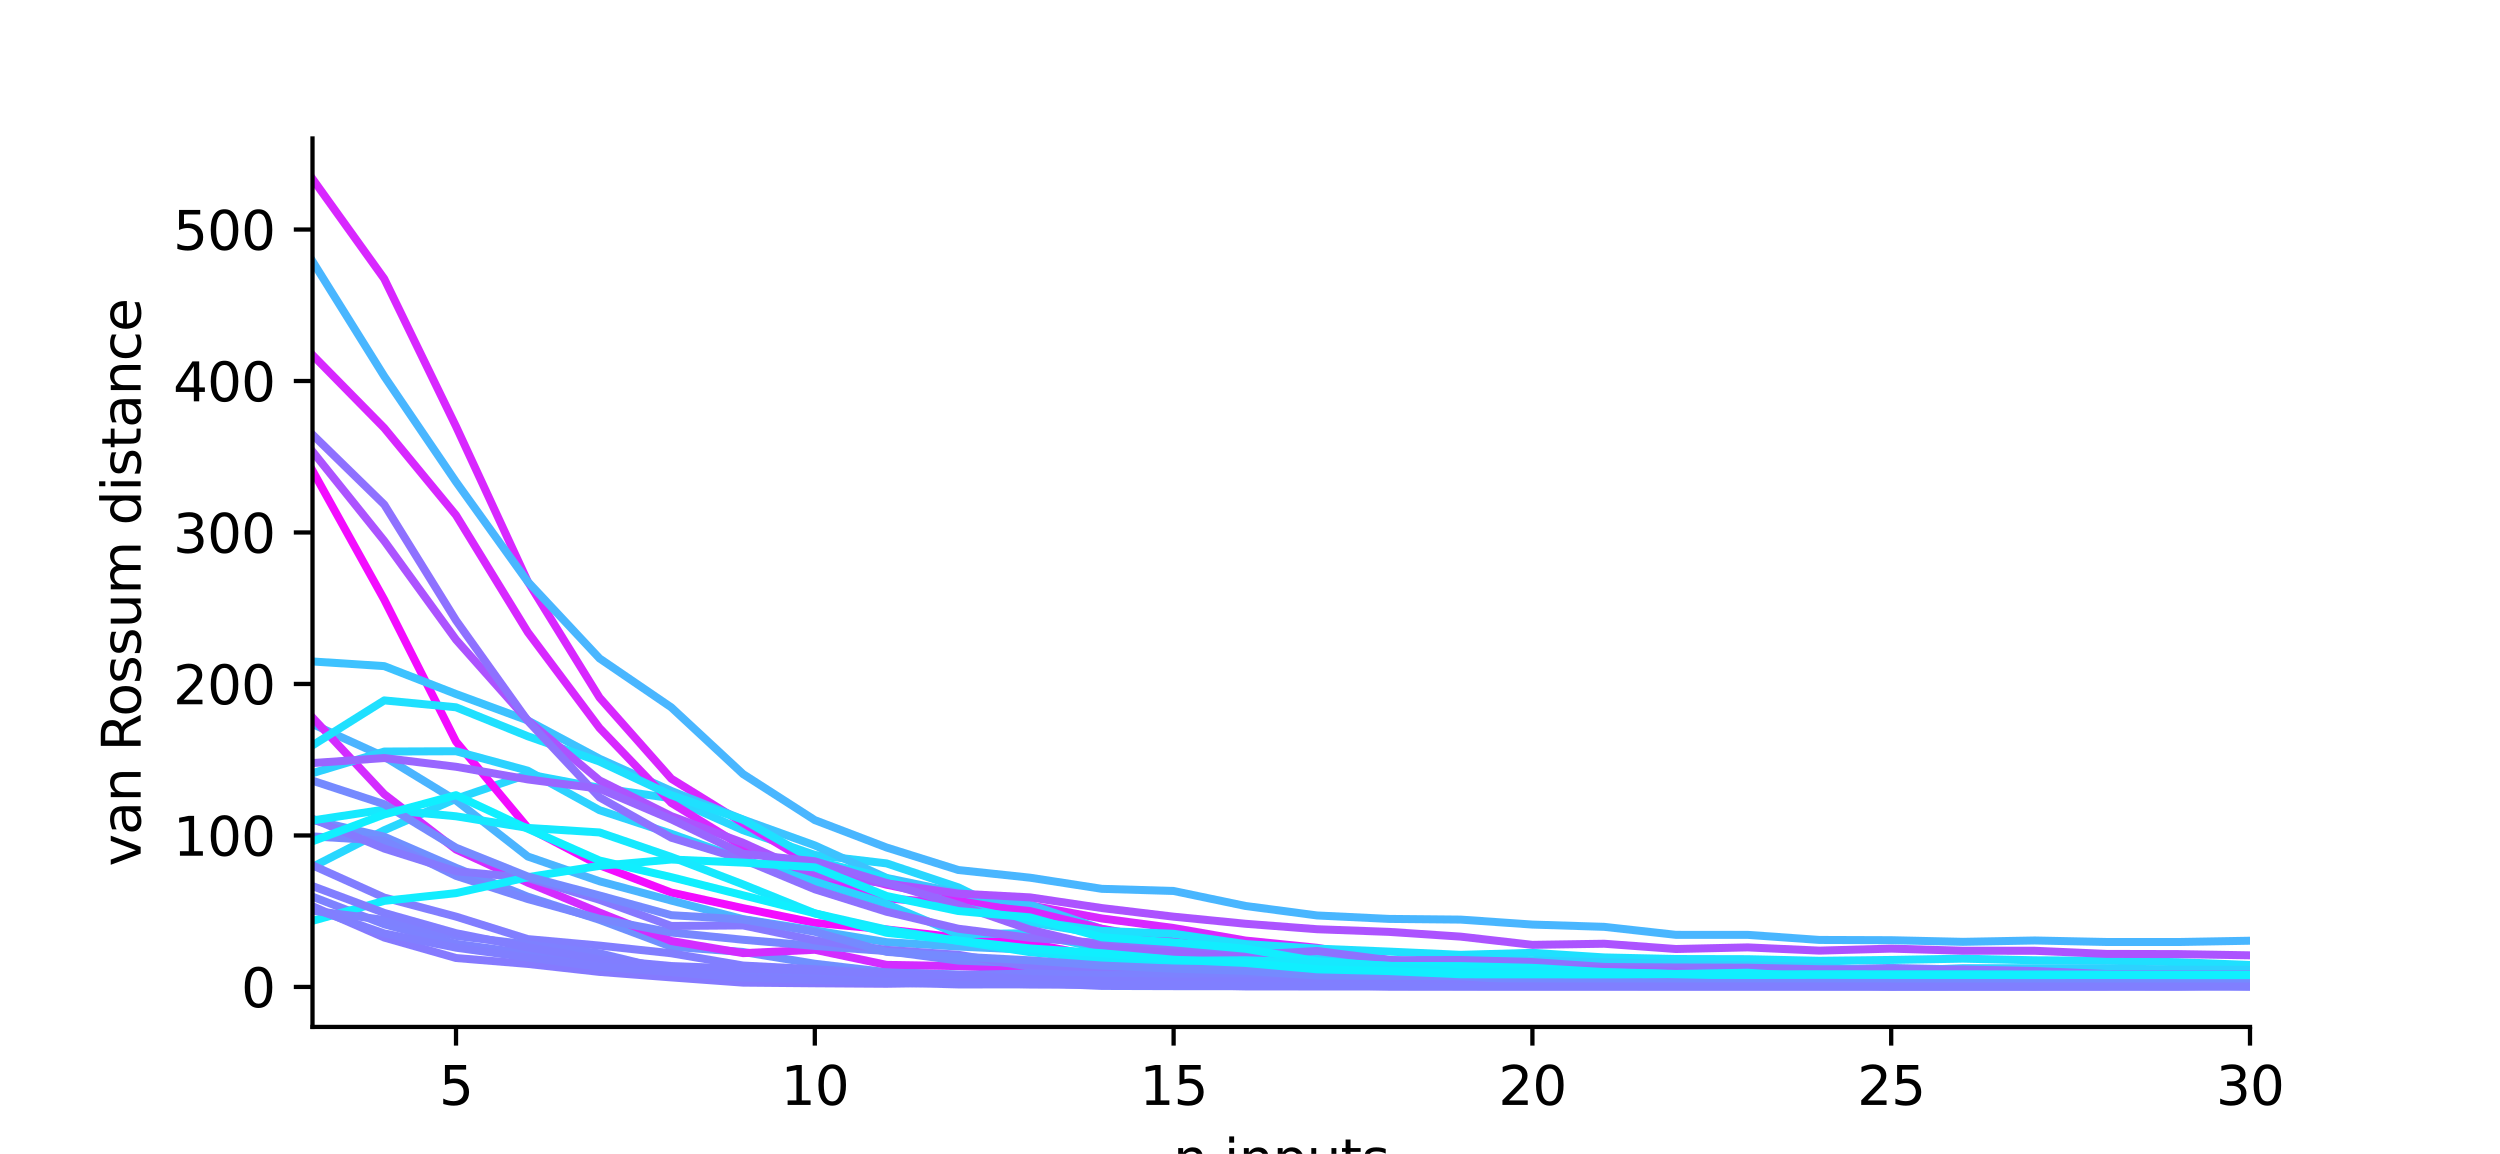 <?xml version="1.0" encoding="utf-8" standalone="no"?>
<!DOCTYPE svg PUBLIC "-//W3C//DTD SVG 1.1//EN"
  "http://www.w3.org/Graphics/SVG/1.1/DTD/svg11.dtd">
<svg xmlns:xlink="http://www.w3.org/1999/xlink" width="468pt" height="216pt" viewBox="0 0 468 216" xmlns="http://www.w3.org/2000/svg" version="1.1">
 <defs>
  <style type="text/css">*{stroke-linejoin: round; stroke-linecap: butt}</style>
 </defs>
 <g id="figure_1">
  <g id="patch_1">
   <path d="M 0 216 
L 468 216 
L 468 0 
L 0 0 
z
" style="fill: #ffffff"/>
  </g>
  <g id="axes_1">
   <g id="patch_2">
    <path d="M 58.5 192.24 
L 421.2 192.24 
L 421.2 25.92 
L 58.5 25.92 
z
" style="fill: #ffffff"/>
   </g>
   <g id="matplotlib.axis_1">
    <g id="xtick_1">
     <g id="line2d_1">
      <defs>
       <path id="me515198a74" d="M 0 0 
L 0 3.5 
" style="stroke: #000000; stroke-width: 0.8"/>
      </defs>
      <g>
       <use xlink:href="#me515198a74" x="85.367" y="192.24" style="stroke: #000000; stroke-width: 0.8"/>
      </g>
     </g>
     <g id="text_1">
      <!-- 5 -->
      <g transform="translate(82.185 206.838) scale(0.1 -0.1)">
       <defs>
        <path id="DejaVuSans-35" d="M 691 4666 
L 3169 4666 
L 3169 4134 
L 1269 4134 
L 1269 2991 
Q 1406 3038 1543 3061 
Q 1681 3084 1819 3084 
Q 2600 3084 3056 2656 
Q 3513 2228 3513 1497 
Q 3513 744 3044 326 
Q 2575 -91 1722 -91 
Q 1428 -91 1123 -41 
Q 819 9 494 109 
L 494 744 
Q 775 591 1075 516 
Q 1375 441 1709 441 
Q 2250 441 2565 725 
Q 2881 1009 2881 1497 
Q 2881 1984 2565 2268 
Q 2250 2553 1709 2553 
Q 1456 2553 1204 2497 
Q 953 2441 691 2322 
L 691 4666 
z
" transform="scale(0.016)"/>
       </defs>
       <use xlink:href="#DejaVuSans-35"/>
      </g>
     </g>
    </g>
    <g id="xtick_2">
     <g id="line2d_2">
      <g>
       <use xlink:href="#me515198a74" x="152.533" y="192.24" style="stroke: #000000; stroke-width: 0.8"/>
      </g>
     </g>
     <g id="text_2">
      <!-- 10 -->
      <g transform="translate(146.171 206.838) scale(0.1 -0.1)">
       <defs>
        <path id="DejaVuSans-31" d="M 794 531 
L 1825 531 
L 1825 4091 
L 703 3866 
L 703 4441 
L 1819 4666 
L 2450 4666 
L 2450 531 
L 3481 531 
L 3481 0 
L 794 0 
L 794 531 
z
" transform="scale(0.016)"/>
        <path id="DejaVuSans-30" d="M 2034 4250 
Q 1547 4250 1301 3770 
Q 1056 3291 1056 2328 
Q 1056 1369 1301 889 
Q 1547 409 2034 409 
Q 2525 409 2770 889 
Q 3016 1369 3016 2328 
Q 3016 3291 2770 3770 
Q 2525 4250 2034 4250 
z
M 2034 4750 
Q 2819 4750 3233 4129 
Q 3647 3509 3647 2328 
Q 3647 1150 3233 529 
Q 2819 -91 2034 -91 
Q 1250 -91 836 529 
Q 422 1150 422 2328 
Q 422 3509 836 4129 
Q 1250 4750 2034 4750 
z
" transform="scale(0.016)"/>
       </defs>
       <use xlink:href="#DejaVuSans-31"/>
       <use xlink:href="#DejaVuSans-30" x="63.623"/>
      </g>
     </g>
    </g>
    <g id="xtick_3">
     <g id="line2d_3">
      <g>
       <use xlink:href="#me515198a74" x="219.7" y="192.24" style="stroke: #000000; stroke-width: 0.8"/>
      </g>
     </g>
     <g id="text_3">
      <!-- 15 -->
      <g transform="translate(213.338 206.838) scale(0.1 -0.1)">
       <use xlink:href="#DejaVuSans-31"/>
       <use xlink:href="#DejaVuSans-35" x="63.623"/>
      </g>
     </g>
    </g>
    <g id="xtick_4">
     <g id="line2d_4">
      <g>
       <use xlink:href="#me515198a74" x="286.867" y="192.24" style="stroke: #000000; stroke-width: 0.8"/>
      </g>
     </g>
     <g id="text_4">
      <!-- 20 -->
      <g transform="translate(280.504 206.838) scale(0.1 -0.1)">
       <defs>
        <path id="DejaVuSans-32" d="M 1228 531 
L 3431 531 
L 3431 0 
L 469 0 
L 469 531 
Q 828 903 1448 1529 
Q 2069 2156 2228 2338 
Q 2531 2678 2651 2914 
Q 2772 3150 2772 3378 
Q 2772 3750 2511 3984 
Q 2250 4219 1831 4219 
Q 1534 4219 1204 4116 
Q 875 4013 500 3803 
L 500 4441 
Q 881 4594 1212 4672 
Q 1544 4750 1819 4750 
Q 2544 4750 2975 4387 
Q 3406 4025 3406 3419 
Q 3406 3131 3298 2873 
Q 3191 2616 2906 2266 
Q 2828 2175 2409 1742 
Q 1991 1309 1228 531 
z
" transform="scale(0.016)"/>
       </defs>
       <use xlink:href="#DejaVuSans-32"/>
       <use xlink:href="#DejaVuSans-30" x="63.623"/>
      </g>
     </g>
    </g>
    <g id="xtick_5">
     <g id="line2d_5">
      <g>
       <use xlink:href="#me515198a74" x="354.033" y="192.24" style="stroke: #000000; stroke-width: 0.8"/>
      </g>
     </g>
     <g id="text_5">
      <!-- 25 -->
      <g transform="translate(347.671 206.838) scale(0.1 -0.1)">
       <use xlink:href="#DejaVuSans-32"/>
       <use xlink:href="#DejaVuSans-35" x="63.623"/>
      </g>
     </g>
    </g>
    <g id="xtick_6">
     <g id="line2d_6">
      <g>
       <use xlink:href="#me515198a74" x="421.2" y="192.24" style="stroke: #000000; stroke-width: 0.8"/>
      </g>
     </g>
     <g id="text_6">
      <!-- 30 -->
      <g transform="translate(414.837 206.838) scale(0.1 -0.1)">
       <defs>
        <path id="DejaVuSans-33" d="M 2597 2516 
Q 3050 2419 3304 2112 
Q 3559 1806 3559 1356 
Q 3559 666 3084 287 
Q 2609 -91 1734 -91 
Q 1441 -91 1130 -33 
Q 819 25 488 141 
L 488 750 
Q 750 597 1062 519 
Q 1375 441 1716 441 
Q 2309 441 2620 675 
Q 2931 909 2931 1356 
Q 2931 1769 2642 2001 
Q 2353 2234 1838 2234 
L 1294 2234 
L 1294 2753 
L 1863 2753 
Q 2328 2753 2575 2939 
Q 2822 3125 2822 3475 
Q 2822 3834 2567 4026 
Q 2313 4219 1838 4219 
Q 1578 4219 1281 4162 
Q 984 4106 628 3988 
L 628 4550 
Q 988 4650 1302 4700 
Q 1616 4750 1894 4750 
Q 2613 4750 3031 4423 
Q 3450 4097 3450 3541 
Q 3450 3153 3228 2886 
Q 3006 2619 2597 2516 
z
" transform="scale(0.016)"/>
       </defs>
       <use xlink:href="#DejaVuSans-33"/>
       <use xlink:href="#DejaVuSans-30" x="63.623"/>
      </g>
     </g>
    </g>
    <g id="text_7">
     <!-- n inputs -->
     <g transform="translate(219.627 220.517) scale(0.1 -0.1)">
      <defs>
       <path id="DejaVuSans-6e" d="M 3513 2113 
L 3513 0 
L 2938 0 
L 2938 2094 
Q 2938 2591 2744 2837 
Q 2550 3084 2163 3084 
Q 1697 3084 1428 2787 
Q 1159 2491 1159 1978 
L 1159 0 
L 581 0 
L 581 3500 
L 1159 3500 
L 1159 2956 
Q 1366 3272 1645 3428 
Q 1925 3584 2291 3584 
Q 2894 3584 3203 3211 
Q 3513 2838 3513 2113 
z
" transform="scale(0.016)"/>
       <path id="DejaVuSans-20" transform="scale(0.016)"/>
       <path id="DejaVuSans-69" d="M 603 3500 
L 1178 3500 
L 1178 0 
L 603 0 
L 603 3500 
z
M 603 4863 
L 1178 4863 
L 1178 4134 
L 603 4134 
L 603 4863 
z
" transform="scale(0.016)"/>
       <path id="DejaVuSans-70" d="M 1159 525 
L 1159 -1331 
L 581 -1331 
L 581 3500 
L 1159 3500 
L 1159 2969 
Q 1341 3281 1617 3432 
Q 1894 3584 2278 3584 
Q 2916 3584 3314 3078 
Q 3713 2572 3713 1747 
Q 3713 922 3314 415 
Q 2916 -91 2278 -91 
Q 1894 -91 1617 61 
Q 1341 213 1159 525 
z
M 3116 1747 
Q 3116 2381 2855 2742 
Q 2594 3103 2138 3103 
Q 1681 3103 1420 2742 
Q 1159 2381 1159 1747 
Q 1159 1113 1420 752 
Q 1681 391 2138 391 
Q 2594 391 2855 752 
Q 3116 1113 3116 1747 
z
" transform="scale(0.016)"/>
       <path id="DejaVuSans-75" d="M 544 1381 
L 544 3500 
L 1119 3500 
L 1119 1403 
Q 1119 906 1312 657 
Q 1506 409 1894 409 
Q 2359 409 2629 706 
Q 2900 1003 2900 1516 
L 2900 3500 
L 3475 3500 
L 3475 0 
L 2900 0 
L 2900 538 
Q 2691 219 2414 64 
Q 2138 -91 1772 -91 
Q 1169 -91 856 284 
Q 544 659 544 1381 
z
M 1991 3584 
L 1991 3584 
z
" transform="scale(0.016)"/>
       <path id="DejaVuSans-74" d="M 1172 4494 
L 1172 3500 
L 2356 3500 
L 2356 3053 
L 1172 3053 
L 1172 1153 
Q 1172 725 1289 603 
Q 1406 481 1766 481 
L 2356 481 
L 2356 0 
L 1766 0 
Q 1100 0 847 248 
Q 594 497 594 1153 
L 594 3053 
L 172 3053 
L 172 3500 
L 594 3500 
L 594 4494 
L 1172 4494 
z
" transform="scale(0.016)"/>
       <path id="DejaVuSans-73" d="M 2834 3397 
L 2834 2853 
Q 2591 2978 2328 3040 
Q 2066 3103 1784 3103 
Q 1356 3103 1142 2972 
Q 928 2841 928 2578 
Q 928 2378 1081 2264 
Q 1234 2150 1697 2047 
L 1894 2003 
Q 2506 1872 2764 1633 
Q 3022 1394 3022 966 
Q 3022 478 2636 193 
Q 2250 -91 1575 -91 
Q 1294 -91 989 -36 
Q 684 19 347 128 
L 347 722 
Q 666 556 975 473 
Q 1284 391 1588 391 
Q 1994 391 2212 530 
Q 2431 669 2431 922 
Q 2431 1156 2273 1281 
Q 2116 1406 1581 1522 
L 1381 1569 
Q 847 1681 609 1914 
Q 372 2147 372 2553 
Q 372 3047 722 3315 
Q 1072 3584 1716 3584 
Q 2034 3584 2315 3537 
Q 2597 3491 2834 3397 
z
" transform="scale(0.016)"/>
      </defs>
      <use xlink:href="#DejaVuSans-6e"/>
      <use xlink:href="#DejaVuSans-20" x="63.379"/>
      <use xlink:href="#DejaVuSans-69" x="95.166"/>
      <use xlink:href="#DejaVuSans-6e" x="122.949"/>
      <use xlink:href="#DejaVuSans-70" x="186.328"/>
      <use xlink:href="#DejaVuSans-75" x="249.805"/>
      <use xlink:href="#DejaVuSans-74" x="313.184"/>
      <use xlink:href="#DejaVuSans-73" x="352.393"/>
     </g>
    </g>
   </g>
   <g id="matplotlib.axis_2">
    <g id="ytick_1">
     <g id="line2d_7">
      <defs>
       <path id="m0eb0c6e3f2" d="M 0 0 
L -3.5 0 
" style="stroke: #000000; stroke-width: 0.8"/>
      </defs>
      <g>
       <use xlink:href="#m0eb0c6e3f2" x="58.5" y="184.751" style="stroke: #000000; stroke-width: 0.8"/>
      </g>
     </g>
     <g id="text_8">
      <!-- 0 -->
      <g transform="translate(45.138 188.55) scale(0.1 -0.1)">
       <use xlink:href="#DejaVuSans-30"/>
      </g>
     </g>
    </g>
    <g id="ytick_2">
     <g id="line2d_8">
      <g>
       <use xlink:href="#m0eb0c6e3f2" x="58.5" y="156.395" style="stroke: #000000; stroke-width: 0.8"/>
      </g>
     </g>
     <g id="text_9">
      <!-- 100 -->
      <g transform="translate(32.413 160.194) scale(0.1 -0.1)">
       <use xlink:href="#DejaVuSans-31"/>
       <use xlink:href="#DejaVuSans-30" x="63.623"/>
       <use xlink:href="#DejaVuSans-30" x="127.246"/>
      </g>
     </g>
    </g>
    <g id="ytick_3">
     <g id="line2d_9">
      <g>
       <use xlink:href="#m0eb0c6e3f2" x="58.5" y="128.038" style="stroke: #000000; stroke-width: 0.8"/>
      </g>
     </g>
     <g id="text_10">
      <!-- 200 -->
      <g transform="translate(32.413 131.837) scale(0.1 -0.1)">
       <use xlink:href="#DejaVuSans-32"/>
       <use xlink:href="#DejaVuSans-30" x="63.623"/>
       <use xlink:href="#DejaVuSans-30" x="127.246"/>
      </g>
     </g>
    </g>
    <g id="ytick_4">
     <g id="line2d_10">
      <g>
       <use xlink:href="#m0eb0c6e3f2" x="58.5" y="99.682" style="stroke: #000000; stroke-width: 0.8"/>
      </g>
     </g>
     <g id="text_11">
      <!-- 300 -->
      <g transform="translate(32.413 103.481) scale(0.1 -0.1)">
       <use xlink:href="#DejaVuSans-33"/>
       <use xlink:href="#DejaVuSans-30" x="63.623"/>
       <use xlink:href="#DejaVuSans-30" x="127.246"/>
      </g>
     </g>
    </g>
    <g id="ytick_5">
     <g id="line2d_11">
      <g>
       <use xlink:href="#m0eb0c6e3f2" x="58.5" y="71.325" style="stroke: #000000; stroke-width: 0.8"/>
      </g>
     </g>
     <g id="text_12">
      <!-- 400 -->
      <g transform="translate(32.413 75.124) scale(0.1 -0.1)">
       <defs>
        <path id="DejaVuSans-34" d="M 2419 4116 
L 825 1625 
L 2419 1625 
L 2419 4116 
z
M 2253 4666 
L 3047 4666 
L 3047 1625 
L 3713 1625 
L 3713 1100 
L 3047 1100 
L 3047 0 
L 2419 0 
L 2419 1100 
L 313 1100 
L 313 1709 
L 2253 4666 
z
" transform="scale(0.016)"/>
       </defs>
       <use xlink:href="#DejaVuSans-34"/>
       <use xlink:href="#DejaVuSans-30" x="63.623"/>
       <use xlink:href="#DejaVuSans-30" x="127.246"/>
      </g>
     </g>
    </g>
    <g id="ytick_6">
     <g id="line2d_12">
      <g>
       <use xlink:href="#m0eb0c6e3f2" x="58.5" y="42.968" style="stroke: #000000; stroke-width: 0.8"/>
      </g>
     </g>
     <g id="text_13">
      <!-- 500 -->
      <g transform="translate(32.413 46.768) scale(0.1 -0.1)">
       <use xlink:href="#DejaVuSans-35"/>
       <use xlink:href="#DejaVuSans-30" x="63.623"/>
       <use xlink:href="#DejaVuSans-30" x="127.246"/>
      </g>
     </g>
    </g>
    <g id="text_14">
     <!-- van Rossum distance -->
     <g transform="translate(26.333 162.194) rotate(-90) scale(0.1 -0.1)">
      <defs>
       <path id="DejaVuSans-76" d="M 191 3500 
L 800 3500 
L 1894 563 
L 2988 3500 
L 3597 3500 
L 2284 0 
L 1503 0 
L 191 3500 
z
" transform="scale(0.016)"/>
       <path id="DejaVuSans-61" d="M 2194 1759 
Q 1497 1759 1228 1600 
Q 959 1441 959 1056 
Q 959 750 1161 570 
Q 1363 391 1709 391 
Q 2188 391 2477 730 
Q 2766 1069 2766 1631 
L 2766 1759 
L 2194 1759 
z
M 3341 1997 
L 3341 0 
L 2766 0 
L 2766 531 
Q 2569 213 2275 61 
Q 1981 -91 1556 -91 
Q 1019 -91 701 211 
Q 384 513 384 1019 
Q 384 1609 779 1909 
Q 1175 2209 1959 2209 
L 2766 2209 
L 2766 2266 
Q 2766 2663 2505 2880 
Q 2244 3097 1772 3097 
Q 1472 3097 1187 3025 
Q 903 2953 641 2809 
L 641 3341 
Q 956 3463 1253 3523 
Q 1550 3584 1831 3584 
Q 2591 3584 2966 3190 
Q 3341 2797 3341 1997 
z
" transform="scale(0.016)"/>
       <path id="DejaVuSans-52" d="M 2841 2188 
Q 3044 2119 3236 1894 
Q 3428 1669 3622 1275 
L 4263 0 
L 3584 0 
L 2988 1197 
Q 2756 1666 2539 1819 
Q 2322 1972 1947 1972 
L 1259 1972 
L 1259 0 
L 628 0 
L 628 4666 
L 2053 4666 
Q 2853 4666 3247 4331 
Q 3641 3997 3641 3322 
Q 3641 2881 3436 2590 
Q 3231 2300 2841 2188 
z
M 1259 4147 
L 1259 2491 
L 2053 2491 
Q 2509 2491 2742 2702 
Q 2975 2913 2975 3322 
Q 2975 3731 2742 3939 
Q 2509 4147 2053 4147 
L 1259 4147 
z
" transform="scale(0.016)"/>
       <path id="DejaVuSans-6f" d="M 1959 3097 
Q 1497 3097 1228 2736 
Q 959 2375 959 1747 
Q 959 1119 1226 758 
Q 1494 397 1959 397 
Q 2419 397 2687 759 
Q 2956 1122 2956 1747 
Q 2956 2369 2687 2733 
Q 2419 3097 1959 3097 
z
M 1959 3584 
Q 2709 3584 3137 3096 
Q 3566 2609 3566 1747 
Q 3566 888 3137 398 
Q 2709 -91 1959 -91 
Q 1206 -91 779 398 
Q 353 888 353 1747 
Q 353 2609 779 3096 
Q 1206 3584 1959 3584 
z
" transform="scale(0.016)"/>
       <path id="DejaVuSans-6d" d="M 3328 2828 
Q 3544 3216 3844 3400 
Q 4144 3584 4550 3584 
Q 5097 3584 5394 3201 
Q 5691 2819 5691 2113 
L 5691 0 
L 5113 0 
L 5113 2094 
Q 5113 2597 4934 2840 
Q 4756 3084 4391 3084 
Q 3944 3084 3684 2787 
Q 3425 2491 3425 1978 
L 3425 0 
L 2847 0 
L 2847 2094 
Q 2847 2600 2669 2842 
Q 2491 3084 2119 3084 
Q 1678 3084 1418 2786 
Q 1159 2488 1159 1978 
L 1159 0 
L 581 0 
L 581 3500 
L 1159 3500 
L 1159 2956 
Q 1356 3278 1631 3431 
Q 1906 3584 2284 3584 
Q 2666 3584 2933 3390 
Q 3200 3197 3328 2828 
z
" transform="scale(0.016)"/>
       <path id="DejaVuSans-64" d="M 2906 2969 
L 2906 4863 
L 3481 4863 
L 3481 0 
L 2906 0 
L 2906 525 
Q 2725 213 2448 61 
Q 2172 -91 1784 -91 
Q 1150 -91 751 415 
Q 353 922 353 1747 
Q 353 2572 751 3078 
Q 1150 3584 1784 3584 
Q 2172 3584 2448 3432 
Q 2725 3281 2906 2969 
z
M 947 1747 
Q 947 1113 1208 752 
Q 1469 391 1925 391 
Q 2381 391 2643 752 
Q 2906 1113 2906 1747 
Q 2906 2381 2643 2742 
Q 2381 3103 1925 3103 
Q 1469 3103 1208 2742 
Q 947 2381 947 1747 
z
" transform="scale(0.016)"/>
       <path id="DejaVuSans-63" d="M 3122 3366 
L 3122 2828 
Q 2878 2963 2633 3030 
Q 2388 3097 2138 3097 
Q 1578 3097 1268 2742 
Q 959 2388 959 1747 
Q 959 1106 1268 751 
Q 1578 397 2138 397 
Q 2388 397 2633 464 
Q 2878 531 3122 666 
L 3122 134 
Q 2881 22 2623 -34 
Q 2366 -91 2075 -91 
Q 1284 -91 818 406 
Q 353 903 353 1747 
Q 353 2603 823 3093 
Q 1294 3584 2113 3584 
Q 2378 3584 2631 3529 
Q 2884 3475 3122 3366 
z
" transform="scale(0.016)"/>
       <path id="DejaVuSans-65" d="M 3597 1894 
L 3597 1613 
L 953 1613 
Q 991 1019 1311 708 
Q 1631 397 2203 397 
Q 2534 397 2845 478 
Q 3156 559 3463 722 
L 3463 178 
Q 3153 47 2828 -22 
Q 2503 -91 2169 -91 
Q 1331 -91 842 396 
Q 353 884 353 1716 
Q 353 2575 817 3079 
Q 1281 3584 2069 3584 
Q 2775 3584 3186 3129 
Q 3597 2675 3597 1894 
z
M 3022 2063 
Q 3016 2534 2758 2815 
Q 2500 3097 2075 3097 
Q 1594 3097 1305 2825 
Q 1016 2553 972 2059 
L 3022 2063 
z
" transform="scale(0.016)"/>
      </defs>
      <use xlink:href="#DejaVuSans-76"/>
      <use xlink:href="#DejaVuSans-61" x="59.18"/>
      <use xlink:href="#DejaVuSans-6e" x="120.459"/>
      <use xlink:href="#DejaVuSans-20" x="183.838"/>
      <use xlink:href="#DejaVuSans-52" x="215.625"/>
      <use xlink:href="#DejaVuSans-6f" x="280.607"/>
      <use xlink:href="#DejaVuSans-73" x="341.789"/>
      <use xlink:href="#DejaVuSans-73" x="393.889"/>
      <use xlink:href="#DejaVuSans-75" x="445.988"/>
      <use xlink:href="#DejaVuSans-6d" x="509.367"/>
      <use xlink:href="#DejaVuSans-20" x="606.779"/>
      <use xlink:href="#DejaVuSans-64" x="638.566"/>
      <use xlink:href="#DejaVuSans-69" x="702.043"/>
      <use xlink:href="#DejaVuSans-73" x="729.826"/>
      <use xlink:href="#DejaVuSans-74" x="781.926"/>
      <use xlink:href="#DejaVuSans-61" x="821.135"/>
      <use xlink:href="#DejaVuSans-6e" x="882.414"/>
      <use xlink:href="#DejaVuSans-63" x="945.793"/>
      <use xlink:href="#DejaVuSans-65" x="1000.773"/>
     </g>
    </g>
   </g>
   <g id="line2d_13">
    <path d="M 58.5 162.288 
L 71.933 155.418 
L 85.367 149.525 
L 98.8 144.951 
L 112.233 147.483 
L 125.667 149.445 
L 139.1 155.421 
L 152.533 160.049 
L 165.967 161.629 
L 179.4 166.112 
L 192.833 172.677 
L 206.267 174.881 
L 219.7 177.504 
L 233.133 178.965 
L 246.567 179.686 
L 260 181.263 
L 273.433 182.107 
L 286.867 182.832 
L 300.3 183.71 
L 313.733 184.005 
L 327.167 183.442 
L 340.6 183.184 
L 354.033 183.767 
L 367.467 183.766 
L 380.9 183.499 
L 394.333 183.492 
L 407.767 183.493 
L 421.2 183.234 
" clip-path="url(#p18910839c1)" style="fill: none; stroke: #28d7ff; stroke-width: 1.5; stroke-linecap: square"/>
   </g>
   <g id="line2d_14">
    <path d="M 58.5 88.097 
L 71.933 112.268 
L 85.367 138.825 
L 98.8 154.942 
L 112.233 161.98 
L 125.667 167.09 
L 139.1 170.009 
L 152.533 172.76 
L 165.967 173.992 
L 179.4 175.521 
L 192.833 176.59 
L 206.267 179.21 
L 219.7 179.97 
L 233.133 180.246 
L 246.567 180.877 
L 260 180.765 
L 273.433 183.093 
L 286.867 183.508 
L 300.3 183.014 
L 313.733 183.031 
L 327.167 183.326 
L 340.6 183.362 
L 354.033 183.795 
L 367.467 183.814 
L 380.9 184.11 
L 394.333 184.107 
L 407.767 183.521 
L 421.2 183.543 
" clip-path="url(#p18910839c1)" style="fill: none; stroke: #f30cff; stroke-width: 1.5; stroke-linecap: square"/>
   </g>
   <g id="line2d_15">
    <path d="M 58.5 153.499 
L 71.933 156.634 
L 85.367 162.456 
L 98.8 167.863 
L 112.233 172.195 
L 125.667 177.222 
L 139.1 178.214 
L 152.533 180.415 
L 165.967 181.99 
L 179.4 182.425 
L 192.833 182.755 
L 206.267 182.402 
L 219.7 182.8 
L 233.133 183.388 
L 246.567 183.506 
L 260 183.619 
L 273.433 183.948 
L 286.867 183.956 
L 300.3 183.731 
L 313.733 183.999 
L 327.167 184.278 
L 340.6 184.294 
L 354.033 184.319 
L 367.467 184.315 
L 380.9 184.342 
L 394.333 184.347 
L 407.767 184.349 
L 421.2 184.371 
" clip-path="url(#p18910839c1)" style="fill: none; stroke: #6f90ff; stroke-width: 1.5; stroke-linecap: square"/>
   </g>
   <g id="line2d_16">
    <path d="M 58.5 33.48 
L 71.933 52.197 
L 85.367 79.828 
L 98.8 108.867 
L 112.233 130.588 
L 125.667 145.772 
L 139.1 154.079 
L 152.533 162.058 
L 165.967 165.624 
L 179.4 168.356 
L 192.833 169.487 
L 206.267 171.938 
L 219.7 173.725 
L 233.133 176.068 
L 246.567 177.43 
L 260 179.684 
L 273.433 180.697 
L 286.867 180.729 
L 300.3 180.434 
L 313.733 180.786 
L 327.167 181.403 
L 340.6 182.033 
L 354.033 182.96 
L 367.467 182.933 
L 380.9 182.185 
L 394.333 183.031 
L 407.767 183.361 
L 421.2 183.678 
" clip-path="url(#p18910839c1)" style="fill: none; stroke: #d827ff; stroke-width: 1.5; stroke-linecap: square"/>
   </g>
   <g id="line2d_17">
    <path d="M 58.5 123.828 
L 71.933 124.7 
L 85.367 129.924 
L 98.8 134.866 
L 112.233 142.04 
L 125.667 148.059 
L 139.1 153.423 
L 152.533 158.263 
L 165.967 164.35 
L 179.4 167.136 
L 192.833 169.364 
L 206.267 173.91 
L 219.7 176.724 
L 233.133 177.197 
L 246.567 177.895 
L 260 179.943 
L 273.433 180.353 
L 286.867 180.689 
L 300.3 181.638 
L 313.733 181.902 
L 327.167 181.651 
L 340.6 182.512 
L 354.033 182.819 
L 367.467 183.168 
L 380.9 183.168 
L 394.333 183.184 
L 407.767 183.196 
L 421.2 183.192 
" clip-path="url(#p18910839c1)" style="fill: none; stroke: #3dc2ff; stroke-width: 1.5; stroke-linecap: square"/>
   </g>
   <g id="line2d_18">
    <path d="M 58.5 135.547 
L 71.933 141.653 
L 85.367 149.846 
L 98.8 160.337 
L 112.233 164.978 
L 125.667 168.592 
L 139.1 172.071 
L 152.533 174.174 
L 165.967 176.378 
L 179.4 177.194 
L 192.833 177.811 
L 206.267 178.907 
L 219.7 179.809 
L 233.133 180.72 
L 246.567 181.004 
L 260 181.292 
L 273.433 181.34 
L 286.867 181.667 
L 300.3 181.441 
L 313.733 181.461 
L 327.167 181.762 
L 340.6 181.763 
L 354.033 181.791 
L 367.467 181.806 
L 380.9 181.822 
L 394.333 181.823 
L 407.767 181.829 
L 421.2 181.832 
" clip-path="url(#p18910839c1)" style="fill: none; stroke: #4bb4ff; stroke-width: 1.5; stroke-linecap: square"/>
   </g>
   <g id="line2d_19">
    <path d="M 58.5 161.988 
L 71.933 168.031 
L 85.367 171.591 
L 98.8 175.799 
L 112.233 177.016 
L 125.667 178.454 
L 139.1 180.748 
L 152.533 181.445 
L 165.967 182.243 
L 179.4 182.943 
L 192.833 182.967 
L 206.267 183.078 
L 219.7 183.175 
L 233.133 183.245 
L 246.567 183.297 
L 260 183.597 
L 273.433 183.617 
L 286.867 183.485 
L 300.3 183.769 
L 313.733 183.775 
L 327.167 183.781 
L 340.6 183.793 
L 354.033 183.79 
L 367.467 183.802 
L 380.9 183.798 
L 394.333 184.081 
L 407.767 184.106 
L 421.2 184.109 
" clip-path="url(#p18910839c1)" style="fill: none; stroke: #817eff; stroke-width: 1.5; stroke-linecap: square"/>
   </g>
   <g id="line2d_20">
    <path d="M 58.5 134.324 
L 71.933 148.667 
L 85.367 159.024 
L 98.8 165.23 
L 112.233 170.837 
L 125.667 176.162 
L 139.1 178.429 
L 152.533 177.798 
L 165.967 180.625 
L 179.4 180.857 
L 192.833 181.398 
L 206.267 181.274 
L 219.7 182.313 
L 233.133 182.373 
L 246.567 183.547 
L 260 183.82 
L 273.433 184.161 
L 286.867 184.483 
L 300.3 184.262 
L 313.733 184.006 
L 327.167 184.32 
L 340.6 184.323 
L 354.033 184.049 
L 367.467 184.331 
L 380.9 184.608 
L 394.333 184.615 
L 407.767 184.049 
L 421.2 184.055 
" clip-path="url(#p18910839c1)" style="fill: none; stroke: #d32cff; stroke-width: 1.5; stroke-linecap: square"/>
   </g>
   <g id="line2d_21">
    <path d="M 58.5 156.574 
L 71.933 157.388 
L 85.367 163.967 
L 98.8 168.302 
L 112.233 171.998 
L 125.667 174.563 
L 139.1 175.922 
L 152.533 177.076 
L 165.967 178.053 
L 179.4 179.823 
L 192.833 180.343 
L 206.267 181.23 
L 219.7 181.014 
L 233.133 181.314 
L 246.567 181.085 
L 260 180.826 
L 273.433 181.416 
L 286.867 181.675 
L 300.3 181.166 
L 313.733 181.222 
L 327.167 180.941 
L 340.6 181.464 
L 354.033 181.198 
L 367.467 181.489 
L 380.9 181.813 
L 394.333 181.533 
L 407.767 181.521 
L 421.2 181.538 
" clip-path="url(#p18910839c1)" style="fill: none; stroke: #7887ff; stroke-width: 1.5; stroke-linecap: square"/>
   </g>
   <g id="line2d_22">
    <path d="M 58.5 153.272 
L 71.933 158.855 
L 85.367 163.097 
L 98.8 164.349 
L 112.233 168.446 
L 125.667 173.341 
L 139.1 173.242 
L 152.533 176.038 
L 165.967 177.815 
L 179.4 178.736 
L 192.833 180.983 
L 206.267 181.241 
L 219.7 181.968 
L 233.133 183.148 
L 246.567 182.94 
L 260 183.822 
L 273.433 183.859 
L 286.867 183.883 
L 300.3 184.19 
L 313.733 183.887 
L 327.167 183.912 
L 340.6 183.934 
L 354.033 183.782 
L 367.467 183.778 
L 380.9 183.782 
L 394.333 183.779 
L 407.767 183.789 
L 421.2 184.089 
" clip-path="url(#p18910839c1)" style="fill: none; stroke: #8679ff; stroke-width: 1.5; stroke-linecap: square"/>
   </g>
   <g id="line2d_23">
    <path d="M 58.5 66.459 
L 71.933 80.127 
L 85.367 96.448 
L 98.8 118.341 
L 112.233 136.286 
L 125.667 150.309 
L 139.1 158.519 
L 152.533 164.288 
L 165.967 168.18 
L 179.4 169.174 
L 192.833 170.552 
L 206.267 173.864 
L 219.7 176.227 
L 233.133 177.846 
L 246.567 179.583 
L 260 180.917 
L 273.433 182.069 
L 286.867 182.452 
L 300.3 183.123 
L 313.733 183.193 
L 327.167 183.572 
L 340.6 183.767 
L 354.033 184.368 
L 367.467 184.224 
L 380.9 184.472 
L 394.333 184.19 
L 407.767 183.986 
L 421.2 184.02 
" clip-path="url(#p18910839c1)" style="fill: none; stroke: #d728ff; stroke-width: 1.5; stroke-linecap: square"/>
   </g>
   <g id="line2d_24">
    <path d="M 58.5 139.533 
L 71.933 131.116 
L 85.367 132.406 
L 98.8 137.83 
L 112.233 142.567 
L 125.667 148.859 
L 139.1 153.445 
L 152.533 161.1 
L 165.967 164.39 
L 179.4 169.731 
L 192.833 172.374 
L 206.267 174.266 
L 219.7 174.809 
L 233.133 176.734 
L 246.567 177.584 
L 260 178.138 
L 273.433 178.744 
L 286.867 178.37 
L 300.3 179.23 
L 313.733 179.528 
L 327.167 179.559 
L 340.6 179.863 
L 354.033 179.702 
L 367.467 179.462 
L 380.9 179.767 
L 394.333 179.848 
L 407.767 180.125 
L 421.2 180.644 
" clip-path="url(#p18910839c1)" style="fill: none; stroke: #1fe0ff; stroke-width: 1.5; stroke-linecap: square"/>
   </g>
   <g id="line2d_25">
    <path d="M 58.5 84.518 
L 71.933 101.258 
L 85.367 119.751 
L 98.8 134.862 
L 112.233 146.089 
L 125.667 152.774 
L 139.1 157.77 
L 152.533 163.873 
L 165.967 165.361 
L 179.4 167.286 
L 192.833 167.99 
L 206.267 169.991 
L 219.7 171.603 
L 233.133 172.929 
L 246.567 173.952 
L 260 174.447 
L 273.433 175.337 
L 286.867 176.878 
L 300.3 176.668 
L 313.733 177.654 
L 327.167 177.352 
L 340.6 177.957 
L 354.033 177.582 
L 367.467 177.979 
L 380.9 177.984 
L 394.333 178.573 
L 407.767 178.607 
L 421.2 178.838 
" clip-path="url(#p18910839c1)" style="fill: none; stroke: #ac53ff; stroke-width: 1.5; stroke-linecap: square"/>
   </g>
   <g id="line2d_26">
    <path d="M 58.5 48.922 
L 71.933 70.447 
L 85.367 90.203 
L 98.8 108.896 
L 112.233 123.257 
L 125.667 132.424 
L 139.1 144.906 
L 152.533 153.527 
L 165.967 158.654 
L 179.4 162.868 
L 192.833 164.306 
L 206.267 166.39 
L 219.7 166.793 
L 233.133 169.595 
L 246.567 171.375 
L 260 172.019 
L 273.433 172.149 
L 286.867 173.08 
L 300.3 173.505 
L 313.733 175.002 
L 327.167 175.006 
L 340.6 175.957 
L 354.033 176.007 
L 367.467 176.313 
L 380.9 176.058 
L 394.333 176.34 
L 407.767 176.347 
L 421.2 176.104 
" clip-path="url(#p18910839c1)" style="fill: none; stroke: #49b6ff; stroke-width: 1.5; stroke-linecap: square"/>
   </g>
   <g id="line2d_27">
    <path d="M 58.5 167.864 
L 71.933 173.027 
L 85.367 176.689 
L 98.8 178.501 
L 112.233 180.084 
L 125.667 181.098 
L 139.1 181.771 
L 152.533 181.698 
L 165.967 182.024 
L 179.4 182.521 
L 192.833 182.244 
L 206.267 182.548 
L 219.7 182.526 
L 233.133 182.547 
L 246.567 182.843 
L 260 183.128 
L 273.433 183.449 
L 286.867 183.463 
L 300.3 183.764 
L 313.733 184.049 
L 327.167 184.066 
L 340.6 184.088 
L 354.033 184.1 
L 367.467 184.095 
L 380.9 184.095 
L 394.333 184.109 
L 407.767 184.104 
L 421.2 184.105 
" clip-path="url(#p18910839c1)" style="fill: none; stroke: #7d82ff; stroke-width: 1.5; stroke-linecap: square"/>
   </g>
   <g id="line2d_28">
    <path d="M 58.5 144.734 
L 71.933 140.689 
L 85.367 140.632 
L 98.8 144.271 
L 112.233 151.67 
L 125.667 156.089 
L 139.1 160.883 
L 152.533 165.038 
L 165.967 169.222 
L 179.4 174.879 
L 192.833 174.695 
L 206.267 177.604 
L 219.7 178.096 
L 233.133 179.328 
L 246.567 178.843 
L 260 179.932 
L 273.433 180.045 
L 286.867 179.796 
L 300.3 180.12 
L 313.733 180.414 
L 327.167 180.709 
L 340.6 181.002 
L 354.033 181.771 
L 367.467 181.247 
L 380.9 181.244 
L 394.333 181.254 
L 407.767 181.527 
L 421.2 181.536 
" clip-path="url(#p18910839c1)" style="fill: none; stroke: #2dd2ff; stroke-width: 1.5; stroke-linecap: square"/>
   </g>
   <g id="line2d_29">
    <path d="M 58.5 81.349 
L 71.933 94.459 
L 85.367 116.136 
L 98.8 134.943 
L 112.233 149.263 
L 125.667 156.822 
L 139.1 160.895 
L 152.533 166.476 
L 165.967 170.685 
L 179.4 173.857 
L 192.833 175.56 
L 206.267 176.571 
L 219.7 177.747 
L 233.133 178.762 
L 246.567 178.019 
L 260 179.745 
L 273.433 179.711 
L 286.867 180.097 
L 300.3 181.013 
L 313.733 181.11 
L 327.167 181.151 
L 340.6 181.443 
L 354.033 181.45 
L 367.467 181.48 
L 380.9 181.77 
L 394.333 182.338 
L 407.767 182.34 
L 421.2 182.351 
" clip-path="url(#p18910839c1)" style="fill: none; stroke: #8e71ff; stroke-width: 1.5; stroke-linecap: square"/>
   </g>
   <g id="line2d_30">
    <path d="M 58.5 142.845 
L 71.933 141.907 
L 85.367 143.539 
L 98.8 145.909 
L 112.233 147.655 
L 125.667 153.381 
L 139.1 159.835 
L 152.533 161.237 
L 165.967 165.297 
L 179.4 169.391 
L 192.833 174.031 
L 206.267 177.246 
L 219.7 178.401 
L 233.133 179.248 
L 246.567 180.752 
L 260 181.236 
L 273.433 181.786 
L 286.867 181.621 
L 300.3 181.402 
L 313.733 181.891 
L 327.167 182.694 
L 340.6 182.729 
L 354.033 183.046 
L 367.467 183.593 
L 380.9 183.953 
L 394.333 184.028 
L 407.767 184.029 
L 421.2 184.049 
" clip-path="url(#p18910839c1)" style="fill: none; stroke: #9966ff; stroke-width: 1.5; stroke-linecap: square"/>
   </g>
   <g id="line2d_31">
    <path d="M 58.5 172.378 
L 71.933 168.643 
L 85.367 167.197 
L 98.8 164.207 
L 112.233 162.086 
L 125.667 160.904 
L 139.1 161.482 
L 152.533 162.365 
L 165.967 167.73 
L 179.4 170.546 
L 192.833 171.737 
L 206.267 175.471 
L 219.7 176.413 
L 233.133 177.6 
L 246.567 179.952 
L 260 180.827 
L 273.433 180.849 
L 286.867 181.18 
L 300.3 181.976 
L 313.733 182.321 
L 327.167 182.099 
L 340.6 182.954 
L 354.033 182.959 
L 367.467 182.675 
L 380.9 182.963 
L 394.333 182.986 
L 407.767 183.271 
L 421.2 183.271 
" clip-path="url(#p18910839c1)" style="fill: none; stroke: #12edff; stroke-width: 1.5; stroke-linecap: square"/>
   </g>
   <g id="line2d_32">
    <path d="M 58.5 170.471 
L 71.933 172.209 
L 85.367 175.209 
L 98.8 176.807 
L 112.233 178.459 
L 125.667 181.713 
L 139.1 182.534 
L 152.533 182.225 
L 165.967 183.213 
L 179.4 183.852 
L 192.833 183.973 
L 206.267 184.566 
L 219.7 184.609 
L 233.133 184.611 
L 246.567 184.625 
L 260 184.634 
L 273.433 184.648 
L 286.867 184.657 
L 300.3 184.658 
L 313.733 184.66 
L 327.167 184.667 
L 340.6 184.669 
L 354.033 184.67 
L 367.467 184.666 
L 380.9 184.67 
L 394.333 184.667 
L 407.767 184.668 
L 421.2 184.67 
" clip-path="url(#p18910839c1)" style="fill: none; stroke: #7e81ff; stroke-width: 1.5; stroke-linecap: square"/>
   </g>
   <g id="line2d_33">
    <path d="M 58.5 169.645 
L 71.933 175.513 
L 85.367 179.341 
L 98.8 180.446 
L 112.233 181.942 
L 125.667 182.971 
L 139.1 183.949 
L 152.533 184.072 
L 165.967 184.164 
L 179.4 183.949 
L 192.833 184.252 
L 206.267 184.318 
L 219.7 184.322 
L 233.133 184.356 
L 246.567 184.368 
L 260 184.662 
L 273.433 184.668 
L 286.867 184.661 
L 300.3 184.665 
L 313.733 184.669 
L 327.167 184.671 
L 340.6 184.668 
L 354.033 184.672 
L 367.467 184.662 
L 380.9 184.67 
L 394.333 184.666 
L 407.767 184.676 
L 421.2 184.392 
" clip-path="url(#p18910839c1)" style="fill: none; stroke: #857aff; stroke-width: 1.5; stroke-linecap: square"/>
   </g>
   <g id="line2d_34">
    <path d="M 58.5 153.586 
L 71.933 151.555 
L 85.367 152.809 
L 98.8 154.987 
L 112.233 155.834 
L 125.667 160.424 
L 139.1 165.562 
L 152.533 170.984 
L 165.967 174.02 
L 179.4 176.146 
L 192.833 178.254 
L 206.267 179.53 
L 219.7 179.854 
L 233.133 179.761 
L 246.567 180.216 
L 260 180.795 
L 273.433 182.017 
L 286.867 181.73 
L 300.3 182.037 
L 313.733 182.373 
L 327.167 182.691 
L 340.6 182.701 
L 354.033 182.712 
L 367.467 182.722 
L 380.9 182.72 
L 394.333 182.72 
L 407.767 182.722 
L 421.2 182.719 
" clip-path="url(#p18910839c1)" style="fill: none; stroke: #16e9ff; stroke-width: 1.5; stroke-linecap: square"/>
   </g>
   <g id="line2d_35">
    <path d="M 58.5 165.877 
L 71.933 170.902 
L 85.367 174.697 
L 98.8 177.358 
L 112.233 179.605 
L 125.667 180.843 
L 139.1 181.34 
L 152.533 181.706 
L 165.967 182.369 
L 179.4 182.616 
L 192.833 183.264 
L 206.267 183.61 
L 219.7 183.717 
L 233.133 183.706 
L 246.567 183.74 
L 260 183.751 
L 273.433 184.296 
L 286.867 184.296 
L 300.3 184.359 
L 313.733 184.378 
L 327.167 184.1 
L 340.6 184.386 
L 354.033 184.672 
L 367.467 184.655 
L 380.9 184.654 
L 394.333 184.38 
L 407.767 184.372 
L 421.2 184.664 
" clip-path="url(#p18910839c1)" style="fill: none; stroke: #817eff; stroke-width: 1.5; stroke-linecap: square"/>
   </g>
   <g id="line2d_36">
    <path d="M 58.5 146.15 
L 71.933 150.548 
L 85.367 158.693 
L 98.8 164.084 
L 112.233 167.638 
L 125.667 171.323 
L 139.1 172.126 
L 152.533 174.427 
L 165.967 178.194 
L 179.4 179.081 
L 192.833 179.775 
L 206.267 180.748 
L 219.7 181.338 
L 233.133 181.732 
L 246.567 182.622 
L 260 182.676 
L 273.433 182.729 
L 286.867 183.652 
L 300.3 183.932 
L 313.733 183.982 
L 327.167 184.02 
L 340.6 183.996 
L 354.033 184.013 
L 367.467 184.016 
L 380.9 184.03 
L 394.333 184.019 
L 407.767 184.038 
L 421.2 184.049 
" clip-path="url(#p18910839c1)" style="fill: none; stroke: #758aff; stroke-width: 1.5; stroke-linecap: square"/>
   </g>
   <g id="line2d_37">
    <path d="M 58.5 157.491 
L 71.933 152.459 
L 85.367 148.856 
L 98.8 155.143 
L 112.233 161.091 
L 125.667 164.206 
L 139.1 167.6 
L 152.533 170.972 
L 165.967 174.618 
L 179.4 176.076 
L 192.833 177.551 
L 206.267 178.441 
L 219.7 179.661 
L 233.133 180.259 
L 246.567 181.457 
L 260 181.785 
L 273.433 182.385 
L 286.867 182.399 
L 300.3 182.401 
L 313.733 182.423 
L 327.167 182.408 
L 340.6 182.383 
L 354.033 182.394 
L 367.467 182.395 
L 380.9 182.424 
L 394.333 182.44 
L 407.767 182.441 
L 421.2 182.451 
" clip-path="url(#p18910839c1)" style="fill: none; stroke: #10efff; stroke-width: 1.5; stroke-linecap: square"/>
   </g>
   <g id="line2d_38">
    <path d="M 58.5 170.06 
L 71.933 174.745 
L 85.367 177.408 
L 98.8 179.249 
L 112.233 180.997 
L 125.667 181.982 
L 139.1 183.031 
L 152.533 183.466 
L 165.967 183.913 
L 179.4 184.288 
L 192.833 184.277 
L 206.267 184.292 
L 219.7 184.333 
L 233.133 184.636 
L 246.567 184.639 
L 260 184.642 
L 273.433 184.658 
L 286.867 184.661 
L 300.3 184.667 
L 313.733 184.671 
L 327.167 184.667 
L 340.6 184.671 
L 354.033 184.674 
L 367.467 184.675 
L 380.9 184.678 
L 394.333 184.68 
L 407.767 184.677 
L 421.2 184.678 
" clip-path="url(#p18910839c1)" style="fill: none; stroke: #807fff; stroke-width: 1.5; stroke-linecap: square"/>
   </g>
   <g id="patch_3">
    <path d="M 58.5 192.24 
L 58.5 25.92 
" style="fill: none; stroke: #000000; stroke-width: 0.8; stroke-linejoin: miter; stroke-linecap: square"/>
   </g>
   <g id="patch_4">
    <path d="M 58.5 192.24 
L 421.2 192.24 
" style="fill: none; stroke: #000000; stroke-width: 0.8; stroke-linejoin: miter; stroke-linecap: square"/>
   </g>
  </g>
 </g>
 <defs>
  <clipPath id="p18910839c1">
   <rect x="58.5" y="25.92" width="362.7" height="166.32"/>
  </clipPath>
 </defs>
</svg>

